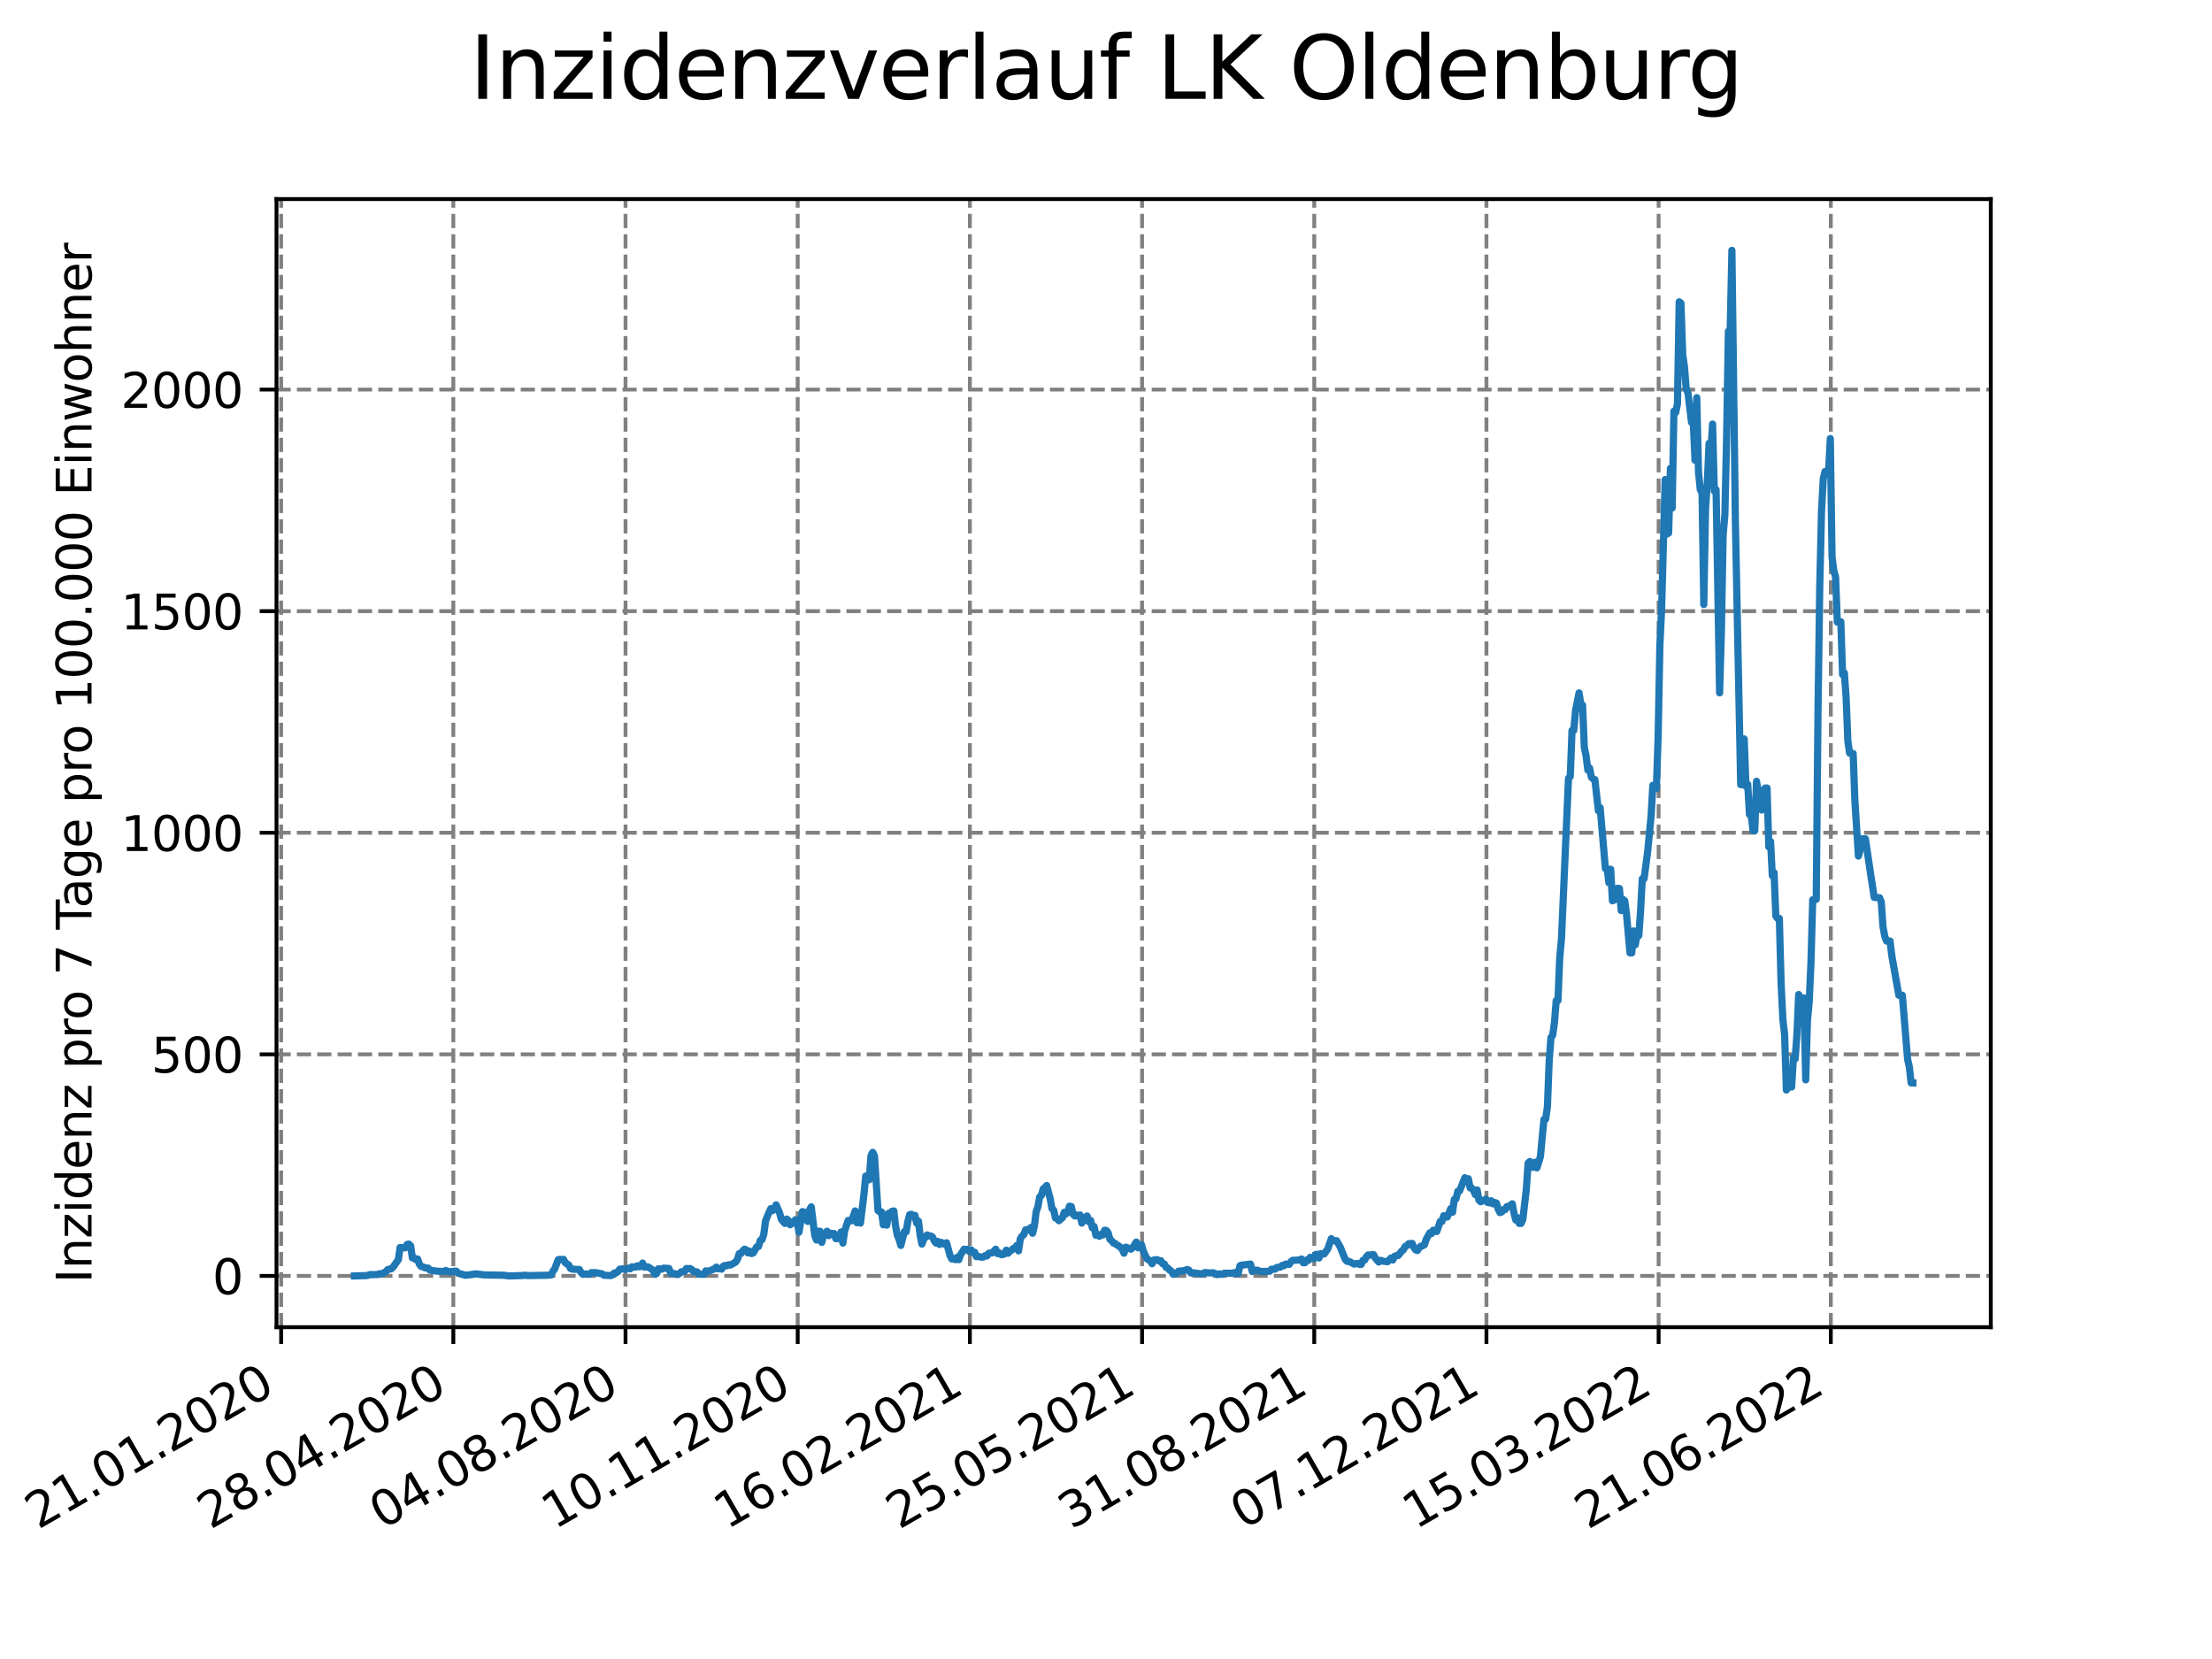 <?xml version="1.0" encoding="utf-8" standalone="no"?>
<!DOCTYPE svg PUBLIC "-//W3C//DTD SVG 1.1//EN"
  "http://www.w3.org/Graphics/SVG/1.1/DTD/svg11.dtd">
<svg xmlns:xlink="http://www.w3.org/1999/xlink" width="460.8pt" height="345.6pt" viewBox="0 0 460.8 345.6" xmlns="http://www.w3.org/2000/svg" version="1.1">
 <defs>
  <style type="text/css">*{stroke-linejoin: round; stroke-linecap: butt}</style>
 </defs>
 <g id="figure_1">
  <g id="patch_1">
   <path d="M 0 345.6 
L 460.8 345.6 
L 460.8 0 
L 0 0 
z
" style="fill: #ffffff"/>
  </g>
  <g id="axes_1">
   <g id="patch_2">
    <path d="M 57.6 276.48 
L 414.72 276.48 
L 414.72 41.472 
L 57.6 41.472 
z
" style="fill: #ffffff"/>
   </g>
   <g id="matplotlib.axis_1">
    <g id="xtick_1">
     <g id="line2d_1">
      <path d="M 58.567 276.48 
L 58.567 41.472 
" clip-path="url(#pdfe5abff3e)" style="fill: none; stroke-dasharray: 2.96,1.28; stroke-dashoffset: 0; stroke: #808080; stroke-width: 0.8"/>
     </g>
     <g id="line2d_2">
      <defs>
       <path id="m0a73b6f10b" d="M 0 0 
L 0 3.5 
" style="stroke: #000000; stroke-width: 0.8"/>
      </defs>
      <g>
       <use xlink:href="#m0a73b6f10b" x="58.567" y="276.48" style="stroke: #000000; stroke-width: 0.8"/>
      </g>
     </g>
     <g id="text_1">
      <!-- 21.01.2020 -->
      <g transform="translate(7.942 318.689)rotate(-30)scale(0.1 -0.1)">
       <defs>
        <path id="DejaVuSans-32" d="M 1228 531 
L 3431 531 
L 3431 0 
L 469 0 
L 469 531 
Q 828 903 1448 1529 
Q 2069 2156 2228 2338 
Q 2531 2678 2651 2914 
Q 2772 3150 2772 3378 
Q 2772 3750 2511 3984 
Q 2250 4219 1831 4219 
Q 1534 4219 1204 4116 
Q 875 4013 500 3803 
L 500 4441 
Q 881 4594 1212 4672 
Q 1544 4750 1819 4750 
Q 2544 4750 2975 4387 
Q 3406 4025 3406 3419 
Q 3406 3131 3298 2873 
Q 3191 2616 2906 2266 
Q 2828 2175 2409 1742 
Q 1991 1309 1228 531 
z
" transform="scale(0.016)"/>
        <path id="DejaVuSans-31" d="M 794 531 
L 1825 531 
L 1825 4091 
L 703 3866 
L 703 4441 
L 1819 4666 
L 2450 4666 
L 2450 531 
L 3481 531 
L 3481 0 
L 794 0 
L 794 531 
z
" transform="scale(0.016)"/>
        <path id="DejaVuSans-2e" d="M 684 794 
L 1344 794 
L 1344 0 
L 684 0 
L 684 794 
z
" transform="scale(0.016)"/>
        <path id="DejaVuSans-30" d="M 2034 4250 
Q 1547 4250 1301 3770 
Q 1056 3291 1056 2328 
Q 1056 1369 1301 889 
Q 1547 409 2034 409 
Q 2525 409 2770 889 
Q 3016 1369 3016 2328 
Q 3016 3291 2770 3770 
Q 2525 4250 2034 4250 
z
M 2034 4750 
Q 2819 4750 3233 4129 
Q 3647 3509 3647 2328 
Q 3647 1150 3233 529 
Q 2819 -91 2034 -91 
Q 1250 -91 836 529 
Q 422 1150 422 2328 
Q 422 3509 836 4129 
Q 1250 4750 2034 4750 
z
" transform="scale(0.016)"/>
       </defs>
       <use xlink:href="#DejaVuSans-32"/>
       <use xlink:href="#DejaVuSans-31" x="63.623"/>
       <use xlink:href="#DejaVuSans-2e" x="127.246"/>
       <use xlink:href="#DejaVuSans-30" x="159.033"/>
       <use xlink:href="#DejaVuSans-31" x="222.656"/>
       <use xlink:href="#DejaVuSans-2e" x="286.279"/>
       <use xlink:href="#DejaVuSans-32" x="318.066"/>
       <use xlink:href="#DejaVuSans-30" x="381.689"/>
       <use xlink:href="#DejaVuSans-32" x="445.312"/>
       <use xlink:href="#DejaVuSans-30" x="508.936"/>
      </g>
     </g>
    </g>
    <g id="xtick_2">
     <g id="line2d_3">
      <path d="M 94.436 276.48 
L 94.436 41.472 
" clip-path="url(#pdfe5abff3e)" style="fill: none; stroke-dasharray: 2.96,1.28; stroke-dashoffset: 0; stroke: #808080; stroke-width: 0.8"/>
     </g>
     <g id="line2d_4">
      <g>
       <use xlink:href="#m0a73b6f10b" x="94.436" y="276.48" style="stroke: #000000; stroke-width: 0.8"/>
      </g>
     </g>
     <g id="text_2">
      <!-- 28.04.2020 -->
      <g transform="translate(43.811 318.689)rotate(-30)scale(0.1 -0.1)">
       <defs>
        <path id="DejaVuSans-38" d="M 2034 2216 
Q 1584 2216 1326 1975 
Q 1069 1734 1069 1313 
Q 1069 891 1326 650 
Q 1584 409 2034 409 
Q 2484 409 2743 651 
Q 3003 894 3003 1313 
Q 3003 1734 2745 1975 
Q 2488 2216 2034 2216 
z
M 1403 2484 
Q 997 2584 770 2862 
Q 544 3141 544 3541 
Q 544 4100 942 4425 
Q 1341 4750 2034 4750 
Q 2731 4750 3128 4425 
Q 3525 4100 3525 3541 
Q 3525 3141 3298 2862 
Q 3072 2584 2669 2484 
Q 3125 2378 3379 2068 
Q 3634 1759 3634 1313 
Q 3634 634 3220 271 
Q 2806 -91 2034 -91 
Q 1263 -91 848 271 
Q 434 634 434 1313 
Q 434 1759 690 2068 
Q 947 2378 1403 2484 
z
M 1172 3481 
Q 1172 3119 1398 2916 
Q 1625 2713 2034 2713 
Q 2441 2713 2670 2916 
Q 2900 3119 2900 3481 
Q 2900 3844 2670 4047 
Q 2441 4250 2034 4250 
Q 1625 4250 1398 4047 
Q 1172 3844 1172 3481 
z
" transform="scale(0.016)"/>
        <path id="DejaVuSans-34" d="M 2419 4116 
L 825 1625 
L 2419 1625 
L 2419 4116 
z
M 2253 4666 
L 3047 4666 
L 3047 1625 
L 3713 1625 
L 3713 1100 
L 3047 1100 
L 3047 0 
L 2419 0 
L 2419 1100 
L 313 1100 
L 313 1709 
L 2253 4666 
z
" transform="scale(0.016)"/>
       </defs>
       <use xlink:href="#DejaVuSans-32"/>
       <use xlink:href="#DejaVuSans-38" x="63.623"/>
       <use xlink:href="#DejaVuSans-2e" x="127.246"/>
       <use xlink:href="#DejaVuSans-30" x="159.033"/>
       <use xlink:href="#DejaVuSans-34" x="222.656"/>
       <use xlink:href="#DejaVuSans-2e" x="286.279"/>
       <use xlink:href="#DejaVuSans-32" x="318.066"/>
       <use xlink:href="#DejaVuSans-30" x="381.689"/>
       <use xlink:href="#DejaVuSans-32" x="445.312"/>
       <use xlink:href="#DejaVuSans-30" x="508.936"/>
      </g>
     </g>
    </g>
    <g id="xtick_3">
     <g id="line2d_5">
      <path d="M 130.306 276.48 
L 130.306 41.472 
" clip-path="url(#pdfe5abff3e)" style="fill: none; stroke-dasharray: 2.96,1.28; stroke-dashoffset: 0; stroke: #808080; stroke-width: 0.8"/>
     </g>
     <g id="line2d_6">
      <g>
       <use xlink:href="#m0a73b6f10b" x="130.306" y="276.48" style="stroke: #000000; stroke-width: 0.8"/>
      </g>
     </g>
     <g id="text_3">
      <!-- 04.08.2020 -->
      <g transform="translate(79.68 318.689)rotate(-30)scale(0.1 -0.1)">
       <use xlink:href="#DejaVuSans-30"/>
       <use xlink:href="#DejaVuSans-34" x="63.623"/>
       <use xlink:href="#DejaVuSans-2e" x="127.246"/>
       <use xlink:href="#DejaVuSans-30" x="159.033"/>
       <use xlink:href="#DejaVuSans-38" x="222.656"/>
       <use xlink:href="#DejaVuSans-2e" x="286.279"/>
       <use xlink:href="#DejaVuSans-32" x="318.066"/>
       <use xlink:href="#DejaVuSans-30" x="381.689"/>
       <use xlink:href="#DejaVuSans-32" x="445.312"/>
       <use xlink:href="#DejaVuSans-30" x="508.936"/>
      </g>
     </g>
    </g>
    <g id="xtick_4">
     <g id="line2d_7">
      <path d="M 166.175 276.48 
L 166.175 41.472 
" clip-path="url(#pdfe5abff3e)" style="fill: none; stroke-dasharray: 2.96,1.28; stroke-dashoffset: 0; stroke: #808080; stroke-width: 0.8"/>
     </g>
     <g id="line2d_8">
      <g>
       <use xlink:href="#m0a73b6f10b" x="166.175" y="276.48" style="stroke: #000000; stroke-width: 0.8"/>
      </g>
     </g>
     <g id="text_4">
      <!-- 10.11.2020 -->
      <g transform="translate(115.55 318.689)rotate(-30)scale(0.1 -0.1)">
       <use xlink:href="#DejaVuSans-31"/>
       <use xlink:href="#DejaVuSans-30" x="63.623"/>
       <use xlink:href="#DejaVuSans-2e" x="127.246"/>
       <use xlink:href="#DejaVuSans-31" x="159.033"/>
       <use xlink:href="#DejaVuSans-31" x="222.656"/>
       <use xlink:href="#DejaVuSans-2e" x="286.279"/>
       <use xlink:href="#DejaVuSans-32" x="318.066"/>
       <use xlink:href="#DejaVuSans-30" x="381.689"/>
       <use xlink:href="#DejaVuSans-32" x="445.312"/>
       <use xlink:href="#DejaVuSans-30" x="508.936"/>
      </g>
     </g>
    </g>
    <g id="xtick_5">
     <g id="line2d_9">
      <path d="M 202.044 276.48 
L 202.044 41.472 
" clip-path="url(#pdfe5abff3e)" style="fill: none; stroke-dasharray: 2.96,1.28; stroke-dashoffset: 0; stroke: #808080; stroke-width: 0.8"/>
     </g>
     <g id="line2d_10">
      <g>
       <use xlink:href="#m0a73b6f10b" x="202.044" y="276.48" style="stroke: #000000; stroke-width: 0.8"/>
      </g>
     </g>
     <g id="text_5">
      <!-- 16.02.2021 -->
      <g transform="translate(151.419 318.689)rotate(-30)scale(0.1 -0.1)">
       <defs>
        <path id="DejaVuSans-36" d="M 2113 2584 
Q 1688 2584 1439 2293 
Q 1191 2003 1191 1497 
Q 1191 994 1439 701 
Q 1688 409 2113 409 
Q 2538 409 2786 701 
Q 3034 994 3034 1497 
Q 3034 2003 2786 2293 
Q 2538 2584 2113 2584 
z
M 3366 4563 
L 3366 3988 
Q 3128 4100 2886 4159 
Q 2644 4219 2406 4219 
Q 1781 4219 1451 3797 
Q 1122 3375 1075 2522 
Q 1259 2794 1537 2939 
Q 1816 3084 2150 3084 
Q 2853 3084 3261 2657 
Q 3669 2231 3669 1497 
Q 3669 778 3244 343 
Q 2819 -91 2113 -91 
Q 1303 -91 875 529 
Q 447 1150 447 2328 
Q 447 3434 972 4092 
Q 1497 4750 2381 4750 
Q 2619 4750 2861 4703 
Q 3103 4656 3366 4563 
z
" transform="scale(0.016)"/>
       </defs>
       <use xlink:href="#DejaVuSans-31"/>
       <use xlink:href="#DejaVuSans-36" x="63.623"/>
       <use xlink:href="#DejaVuSans-2e" x="127.246"/>
       <use xlink:href="#DejaVuSans-30" x="159.033"/>
       <use xlink:href="#DejaVuSans-32" x="222.656"/>
       <use xlink:href="#DejaVuSans-2e" x="286.279"/>
       <use xlink:href="#DejaVuSans-32" x="318.066"/>
       <use xlink:href="#DejaVuSans-30" x="381.689"/>
       <use xlink:href="#DejaVuSans-32" x="445.312"/>
       <use xlink:href="#DejaVuSans-31" x="508.936"/>
      </g>
     </g>
    </g>
    <g id="xtick_6">
     <g id="line2d_11">
      <path d="M 237.914 276.48 
L 237.914 41.472 
" clip-path="url(#pdfe5abff3e)" style="fill: none; stroke-dasharray: 2.96,1.28; stroke-dashoffset: 0; stroke: #808080; stroke-width: 0.8"/>
     </g>
     <g id="line2d_12">
      <g>
       <use xlink:href="#m0a73b6f10b" x="237.914" y="276.48" style="stroke: #000000; stroke-width: 0.8"/>
      </g>
     </g>
     <g id="text_6">
      <!-- 25.05.2021 -->
      <g transform="translate(187.289 318.689)rotate(-30)scale(0.1 -0.1)">
       <defs>
        <path id="DejaVuSans-35" d="M 691 4666 
L 3169 4666 
L 3169 4134 
L 1269 4134 
L 1269 2991 
Q 1406 3038 1543 3061 
Q 1681 3084 1819 3084 
Q 2600 3084 3056 2656 
Q 3513 2228 3513 1497 
Q 3513 744 3044 326 
Q 2575 -91 1722 -91 
Q 1428 -91 1123 -41 
Q 819 9 494 109 
L 494 744 
Q 775 591 1075 516 
Q 1375 441 1709 441 
Q 2250 441 2565 725 
Q 2881 1009 2881 1497 
Q 2881 1984 2565 2268 
Q 2250 2553 1709 2553 
Q 1456 2553 1204 2497 
Q 953 2441 691 2322 
L 691 4666 
z
" transform="scale(0.016)"/>
       </defs>
       <use xlink:href="#DejaVuSans-32"/>
       <use xlink:href="#DejaVuSans-35" x="63.623"/>
       <use xlink:href="#DejaVuSans-2e" x="127.246"/>
       <use xlink:href="#DejaVuSans-30" x="159.033"/>
       <use xlink:href="#DejaVuSans-35" x="222.656"/>
       <use xlink:href="#DejaVuSans-2e" x="286.279"/>
       <use xlink:href="#DejaVuSans-32" x="318.066"/>
       <use xlink:href="#DejaVuSans-30" x="381.689"/>
       <use xlink:href="#DejaVuSans-32" x="445.312"/>
       <use xlink:href="#DejaVuSans-31" x="508.936"/>
      </g>
     </g>
    </g>
    <g id="xtick_7">
     <g id="line2d_13">
      <path d="M 273.783 276.48 
L 273.783 41.472 
" clip-path="url(#pdfe5abff3e)" style="fill: none; stroke-dasharray: 2.96,1.28; stroke-dashoffset: 0; stroke: #808080; stroke-width: 0.8"/>
     </g>
     <g id="line2d_14">
      <g>
       <use xlink:href="#m0a73b6f10b" x="273.783" y="276.48" style="stroke: #000000; stroke-width: 0.8"/>
      </g>
     </g>
     <g id="text_7">
      <!-- 31.08.2021 -->
      <g transform="translate(223.158 318.689)rotate(-30)scale(0.1 -0.1)">
       <defs>
        <path id="DejaVuSans-33" d="M 2597 2516 
Q 3050 2419 3304 2112 
Q 3559 1806 3559 1356 
Q 3559 666 3084 287 
Q 2609 -91 1734 -91 
Q 1441 -91 1130 -33 
Q 819 25 488 141 
L 488 750 
Q 750 597 1062 519 
Q 1375 441 1716 441 
Q 2309 441 2620 675 
Q 2931 909 2931 1356 
Q 2931 1769 2642 2001 
Q 2353 2234 1838 2234 
L 1294 2234 
L 1294 2753 
L 1863 2753 
Q 2328 2753 2575 2939 
Q 2822 3125 2822 3475 
Q 2822 3834 2567 4026 
Q 2313 4219 1838 4219 
Q 1578 4219 1281 4162 
Q 984 4106 628 3988 
L 628 4550 
Q 988 4650 1302 4700 
Q 1616 4750 1894 4750 
Q 2613 4750 3031 4423 
Q 3450 4097 3450 3541 
Q 3450 3153 3228 2886 
Q 3006 2619 2597 2516 
z
" transform="scale(0.016)"/>
       </defs>
       <use xlink:href="#DejaVuSans-33"/>
       <use xlink:href="#DejaVuSans-31" x="63.623"/>
       <use xlink:href="#DejaVuSans-2e" x="127.246"/>
       <use xlink:href="#DejaVuSans-30" x="159.033"/>
       <use xlink:href="#DejaVuSans-38" x="222.656"/>
       <use xlink:href="#DejaVuSans-2e" x="286.279"/>
       <use xlink:href="#DejaVuSans-32" x="318.066"/>
       <use xlink:href="#DejaVuSans-30" x="381.689"/>
       <use xlink:href="#DejaVuSans-32" x="445.312"/>
       <use xlink:href="#DejaVuSans-31" x="508.936"/>
      </g>
     </g>
    </g>
    <g id="xtick_8">
     <g id="line2d_15">
      <path d="M 309.653 276.48 
L 309.653 41.472 
" clip-path="url(#pdfe5abff3e)" style="fill: none; stroke-dasharray: 2.96,1.28; stroke-dashoffset: 0; stroke: #808080; stroke-width: 0.8"/>
     </g>
     <g id="line2d_16">
      <g>
       <use xlink:href="#m0a73b6f10b" x="309.653" y="276.48" style="stroke: #000000; stroke-width: 0.8"/>
      </g>
     </g>
     <g id="text_8">
      <!-- 07.12.2021 -->
      <g transform="translate(259.027 318.689)rotate(-30)scale(0.1 -0.1)">
       <defs>
        <path id="DejaVuSans-37" d="M 525 4666 
L 3525 4666 
L 3525 4397 
L 1831 0 
L 1172 0 
L 2766 4134 
L 525 4134 
L 525 4666 
z
" transform="scale(0.016)"/>
       </defs>
       <use xlink:href="#DejaVuSans-30"/>
       <use xlink:href="#DejaVuSans-37" x="63.623"/>
       <use xlink:href="#DejaVuSans-2e" x="127.246"/>
       <use xlink:href="#DejaVuSans-31" x="159.033"/>
       <use xlink:href="#DejaVuSans-32" x="222.656"/>
       <use xlink:href="#DejaVuSans-2e" x="286.279"/>
       <use xlink:href="#DejaVuSans-32" x="318.066"/>
       <use xlink:href="#DejaVuSans-30" x="381.689"/>
       <use xlink:href="#DejaVuSans-32" x="445.312"/>
       <use xlink:href="#DejaVuSans-31" x="508.936"/>
      </g>
     </g>
    </g>
    <g id="xtick_9">
     <g id="line2d_17">
      <path d="M 345.522 276.48 
L 345.522 41.472 
" clip-path="url(#pdfe5abff3e)" style="fill: none; stroke-dasharray: 2.96,1.28; stroke-dashoffset: 0; stroke: #808080; stroke-width: 0.8"/>
     </g>
     <g id="line2d_18">
      <g>
       <use xlink:href="#m0a73b6f10b" x="345.522" y="276.48" style="stroke: #000000; stroke-width: 0.8"/>
      </g>
     </g>
     <g id="text_9">
      <!-- 15.03.2022 -->
      <g transform="translate(294.897 318.689)rotate(-30)scale(0.1 -0.1)">
       <use xlink:href="#DejaVuSans-31"/>
       <use xlink:href="#DejaVuSans-35" x="63.623"/>
       <use xlink:href="#DejaVuSans-2e" x="127.246"/>
       <use xlink:href="#DejaVuSans-30" x="159.033"/>
       <use xlink:href="#DejaVuSans-33" x="222.656"/>
       <use xlink:href="#DejaVuSans-2e" x="286.279"/>
       <use xlink:href="#DejaVuSans-32" x="318.066"/>
       <use xlink:href="#DejaVuSans-30" x="381.689"/>
       <use xlink:href="#DejaVuSans-32" x="445.312"/>
       <use xlink:href="#DejaVuSans-32" x="508.936"/>
      </g>
     </g>
    </g>
    <g id="xtick_10">
     <g id="line2d_19">
      <path d="M 381.391 276.48 
L 381.391 41.472 
" clip-path="url(#pdfe5abff3e)" style="fill: none; stroke-dasharray: 2.96,1.28; stroke-dashoffset: 0; stroke: #808080; stroke-width: 0.8"/>
     </g>
     <g id="line2d_20">
      <g>
       <use xlink:href="#m0a73b6f10b" x="381.391" y="276.48" style="stroke: #000000; stroke-width: 0.8"/>
      </g>
     </g>
     <g id="text_10">
      <!-- 21.06.2022 -->
      <g transform="translate(330.766 318.689)rotate(-30)scale(0.1 -0.1)">
       <use xlink:href="#DejaVuSans-32"/>
       <use xlink:href="#DejaVuSans-31" x="63.623"/>
       <use xlink:href="#DejaVuSans-2e" x="127.246"/>
       <use xlink:href="#DejaVuSans-30" x="159.033"/>
       <use xlink:href="#DejaVuSans-36" x="222.656"/>
       <use xlink:href="#DejaVuSans-2e" x="286.279"/>
       <use xlink:href="#DejaVuSans-32" x="318.066"/>
       <use xlink:href="#DejaVuSans-30" x="381.689"/>
       <use xlink:href="#DejaVuSans-32" x="445.312"/>
       <use xlink:href="#DejaVuSans-32" x="508.936"/>
      </g>
     </g>
    </g>
   </g>
   <g id="matplotlib.axis_2">
    <g id="ytick_1">
     <g id="line2d_21">
      <path d="M 57.6 265.798 
L 414.72 265.798 
" clip-path="url(#pdfe5abff3e)" style="fill: none; stroke-dasharray: 2.96,1.28; stroke-dashoffset: 0; stroke: #808080; stroke-width: 0.8"/>
     </g>
     <g id="line2d_22">
      <defs>
       <path id="m6aca524f77" d="M 0 0 
L -3.5 0 
" style="stroke: #000000; stroke-width: 0.8"/>
      </defs>
      <g>
       <use xlink:href="#m6aca524f77" x="57.6" y="265.798" style="stroke: #000000; stroke-width: 0.8"/>
      </g>
     </g>
     <g id="text_11">
      <!-- 0 -->
      <g transform="translate(44.237 269.597)scale(0.1 -0.1)">
       <use xlink:href="#DejaVuSans-30"/>
      </g>
     </g>
    </g>
    <g id="ytick_2">
     <g id="line2d_23">
      <path d="M 57.6 219.638 
L 414.72 219.638 
" clip-path="url(#pdfe5abff3e)" style="fill: none; stroke-dasharray: 2.96,1.28; stroke-dashoffset: 0; stroke: #808080; stroke-width: 0.8"/>
     </g>
     <g id="line2d_24">
      <g>
       <use xlink:href="#m6aca524f77" x="57.6" y="219.638" style="stroke: #000000; stroke-width: 0.8"/>
      </g>
     </g>
     <g id="text_12">
      <!-- 500 -->
      <g transform="translate(31.512 223.437)scale(0.1 -0.1)">
       <use xlink:href="#DejaVuSans-35"/>
       <use xlink:href="#DejaVuSans-30" x="63.623"/>
       <use xlink:href="#DejaVuSans-30" x="127.246"/>
      </g>
     </g>
    </g>
    <g id="ytick_3">
     <g id="line2d_25">
      <path d="M 57.6 173.478 
L 414.72 173.478 
" clip-path="url(#pdfe5abff3e)" style="fill: none; stroke-dasharray: 2.96,1.28; stroke-dashoffset: 0; stroke: #808080; stroke-width: 0.8"/>
     </g>
     <g id="line2d_26">
      <g>
       <use xlink:href="#m6aca524f77" x="57.6" y="173.478" style="stroke: #000000; stroke-width: 0.8"/>
      </g>
     </g>
     <g id="text_13">
      <!-- 1000 -->
      <g transform="translate(25.15 177.277)scale(0.1 -0.1)">
       <use xlink:href="#DejaVuSans-31"/>
       <use xlink:href="#DejaVuSans-30" x="63.623"/>
       <use xlink:href="#DejaVuSans-30" x="127.246"/>
       <use xlink:href="#DejaVuSans-30" x="190.869"/>
      </g>
     </g>
    </g>
    <g id="ytick_4">
     <g id="line2d_27">
      <path d="M 57.6 127.317 
L 414.72 127.317 
" clip-path="url(#pdfe5abff3e)" style="fill: none; stroke-dasharray: 2.96,1.28; stroke-dashoffset: 0; stroke: #808080; stroke-width: 0.8"/>
     </g>
     <g id="line2d_28">
      <g>
       <use xlink:href="#m6aca524f77" x="57.6" y="127.317" style="stroke: #000000; stroke-width: 0.8"/>
      </g>
     </g>
     <g id="text_14">
      <!-- 1500 -->
      <g transform="translate(25.15 131.117)scale(0.1 -0.1)">
       <use xlink:href="#DejaVuSans-31"/>
       <use xlink:href="#DejaVuSans-35" x="63.623"/>
       <use xlink:href="#DejaVuSans-30" x="127.246"/>
       <use xlink:href="#DejaVuSans-30" x="190.869"/>
      </g>
     </g>
    </g>
    <g id="ytick_5">
     <g id="line2d_29">
      <path d="M 57.6 81.157 
L 414.72 81.157 
" clip-path="url(#pdfe5abff3e)" style="fill: none; stroke-dasharray: 2.96,1.28; stroke-dashoffset: 0; stroke: #808080; stroke-width: 0.8"/>
     </g>
     <g id="line2d_30">
      <g>
       <use xlink:href="#m6aca524f77" x="57.6" y="81.157" style="stroke: #000000; stroke-width: 0.8"/>
      </g>
     </g>
     <g id="text_15">
      <!-- 2000 -->
      <g transform="translate(25.15 84.956)scale(0.1 -0.1)">
       <use xlink:href="#DejaVuSans-32"/>
       <use xlink:href="#DejaVuSans-30" x="63.623"/>
       <use xlink:href="#DejaVuSans-30" x="127.246"/>
       <use xlink:href="#DejaVuSans-30" x="190.869"/>
      </g>
     </g>
    </g>
    <g id="text_16">
     <!-- Inzidenz pro 7 Tage pro 100.000 Einwohner -->
     <g transform="translate(19.07 267.301)rotate(-90)scale(0.1 -0.1)">
      <defs>
       <path id="DejaVuSans-49" d="M 628 4666 
L 1259 4666 
L 1259 0 
L 628 0 
L 628 4666 
z
" transform="scale(0.016)"/>
       <path id="DejaVuSans-6e" d="M 3513 2113 
L 3513 0 
L 2938 0 
L 2938 2094 
Q 2938 2591 2744 2837 
Q 2550 3084 2163 3084 
Q 1697 3084 1428 2787 
Q 1159 2491 1159 1978 
L 1159 0 
L 581 0 
L 581 3500 
L 1159 3500 
L 1159 2956 
Q 1366 3272 1645 3428 
Q 1925 3584 2291 3584 
Q 2894 3584 3203 3211 
Q 3513 2838 3513 2113 
z
" transform="scale(0.016)"/>
       <path id="DejaVuSans-7a" d="M 353 3500 
L 3084 3500 
L 3084 2975 
L 922 459 
L 3084 459 
L 3084 0 
L 275 0 
L 275 525 
L 2438 3041 
L 353 3041 
L 353 3500 
z
" transform="scale(0.016)"/>
       <path id="DejaVuSans-69" d="M 603 3500 
L 1178 3500 
L 1178 0 
L 603 0 
L 603 3500 
z
M 603 4863 
L 1178 4863 
L 1178 4134 
L 603 4134 
L 603 4863 
z
" transform="scale(0.016)"/>
       <path id="DejaVuSans-64" d="M 2906 2969 
L 2906 4863 
L 3481 4863 
L 3481 0 
L 2906 0 
L 2906 525 
Q 2725 213 2448 61 
Q 2172 -91 1784 -91 
Q 1150 -91 751 415 
Q 353 922 353 1747 
Q 353 2572 751 3078 
Q 1150 3584 1784 3584 
Q 2172 3584 2448 3432 
Q 2725 3281 2906 2969 
z
M 947 1747 
Q 947 1113 1208 752 
Q 1469 391 1925 391 
Q 2381 391 2643 752 
Q 2906 1113 2906 1747 
Q 2906 2381 2643 2742 
Q 2381 3103 1925 3103 
Q 1469 3103 1208 2742 
Q 947 2381 947 1747 
z
" transform="scale(0.016)"/>
       <path id="DejaVuSans-65" d="M 3597 1894 
L 3597 1613 
L 953 1613 
Q 991 1019 1311 708 
Q 1631 397 2203 397 
Q 2534 397 2845 478 
Q 3156 559 3463 722 
L 3463 178 
Q 3153 47 2828 -22 
Q 2503 -91 2169 -91 
Q 1331 -91 842 396 
Q 353 884 353 1716 
Q 353 2575 817 3079 
Q 1281 3584 2069 3584 
Q 2775 3584 3186 3129 
Q 3597 2675 3597 1894 
z
M 3022 2063 
Q 3016 2534 2758 2815 
Q 2500 3097 2075 3097 
Q 1594 3097 1305 2825 
Q 1016 2553 972 2059 
L 3022 2063 
z
" transform="scale(0.016)"/>
       <path id="DejaVuSans-20" transform="scale(0.016)"/>
       <path id="DejaVuSans-70" d="M 1159 525 
L 1159 -1331 
L 581 -1331 
L 581 3500 
L 1159 3500 
L 1159 2969 
Q 1341 3281 1617 3432 
Q 1894 3584 2278 3584 
Q 2916 3584 3314 3078 
Q 3713 2572 3713 1747 
Q 3713 922 3314 415 
Q 2916 -91 2278 -91 
Q 1894 -91 1617 61 
Q 1341 213 1159 525 
z
M 3116 1747 
Q 3116 2381 2855 2742 
Q 2594 3103 2138 3103 
Q 1681 3103 1420 2742 
Q 1159 2381 1159 1747 
Q 1159 1113 1420 752 
Q 1681 391 2138 391 
Q 2594 391 2855 752 
Q 3116 1113 3116 1747 
z
" transform="scale(0.016)"/>
       <path id="DejaVuSans-72" d="M 2631 2963 
Q 2534 3019 2420 3045 
Q 2306 3072 2169 3072 
Q 1681 3072 1420 2755 
Q 1159 2438 1159 1844 
L 1159 0 
L 581 0 
L 581 3500 
L 1159 3500 
L 1159 2956 
Q 1341 3275 1631 3429 
Q 1922 3584 2338 3584 
Q 2397 3584 2469 3576 
Q 2541 3569 2628 3553 
L 2631 2963 
z
" transform="scale(0.016)"/>
       <path id="DejaVuSans-6f" d="M 1959 3097 
Q 1497 3097 1228 2736 
Q 959 2375 959 1747 
Q 959 1119 1226 758 
Q 1494 397 1959 397 
Q 2419 397 2687 759 
Q 2956 1122 2956 1747 
Q 2956 2369 2687 2733 
Q 2419 3097 1959 3097 
z
M 1959 3584 
Q 2709 3584 3137 3096 
Q 3566 2609 3566 1747 
Q 3566 888 3137 398 
Q 2709 -91 1959 -91 
Q 1206 -91 779 398 
Q 353 888 353 1747 
Q 353 2609 779 3096 
Q 1206 3584 1959 3584 
z
" transform="scale(0.016)"/>
       <path id="DejaVuSans-54" d="M -19 4666 
L 3928 4666 
L 3928 4134 
L 2272 4134 
L 2272 0 
L 1638 0 
L 1638 4134 
L -19 4134 
L -19 4666 
z
" transform="scale(0.016)"/>
       <path id="DejaVuSans-61" d="M 2194 1759 
Q 1497 1759 1228 1600 
Q 959 1441 959 1056 
Q 959 750 1161 570 
Q 1363 391 1709 391 
Q 2188 391 2477 730 
Q 2766 1069 2766 1631 
L 2766 1759 
L 2194 1759 
z
M 3341 1997 
L 3341 0 
L 2766 0 
L 2766 531 
Q 2569 213 2275 61 
Q 1981 -91 1556 -91 
Q 1019 -91 701 211 
Q 384 513 384 1019 
Q 384 1609 779 1909 
Q 1175 2209 1959 2209 
L 2766 2209 
L 2766 2266 
Q 2766 2663 2505 2880 
Q 2244 3097 1772 3097 
Q 1472 3097 1187 3025 
Q 903 2953 641 2809 
L 641 3341 
Q 956 3463 1253 3523 
Q 1550 3584 1831 3584 
Q 2591 3584 2966 3190 
Q 3341 2797 3341 1997 
z
" transform="scale(0.016)"/>
       <path id="DejaVuSans-67" d="M 2906 1791 
Q 2906 2416 2648 2759 
Q 2391 3103 1925 3103 
Q 1463 3103 1205 2759 
Q 947 2416 947 1791 
Q 947 1169 1205 825 
Q 1463 481 1925 481 
Q 2391 481 2648 825 
Q 2906 1169 2906 1791 
z
M 3481 434 
Q 3481 -459 3084 -895 
Q 2688 -1331 1869 -1331 
Q 1566 -1331 1297 -1286 
Q 1028 -1241 775 -1147 
L 775 -588 
Q 1028 -725 1275 -790 
Q 1522 -856 1778 -856 
Q 2344 -856 2625 -561 
Q 2906 -266 2906 331 
L 2906 616 
Q 2728 306 2450 153 
Q 2172 0 1784 0 
Q 1141 0 747 490 
Q 353 981 353 1791 
Q 353 2603 747 3093 
Q 1141 3584 1784 3584 
Q 2172 3584 2450 3431 
Q 2728 3278 2906 2969 
L 2906 3500 
L 3481 3500 
L 3481 434 
z
" transform="scale(0.016)"/>
       <path id="DejaVuSans-45" d="M 628 4666 
L 3578 4666 
L 3578 4134 
L 1259 4134 
L 1259 2753 
L 3481 2753 
L 3481 2222 
L 1259 2222 
L 1259 531 
L 3634 531 
L 3634 0 
L 628 0 
L 628 4666 
z
" transform="scale(0.016)"/>
       <path id="DejaVuSans-77" d="M 269 3500 
L 844 3500 
L 1563 769 
L 2278 3500 
L 2956 3500 
L 3675 769 
L 4391 3500 
L 4966 3500 
L 4050 0 
L 3372 0 
L 2619 2869 
L 1863 0 
L 1184 0 
L 269 3500 
z
" transform="scale(0.016)"/>
       <path id="DejaVuSans-68" d="M 3513 2113 
L 3513 0 
L 2938 0 
L 2938 2094 
Q 2938 2591 2744 2837 
Q 2550 3084 2163 3084 
Q 1697 3084 1428 2787 
Q 1159 2491 1159 1978 
L 1159 0 
L 581 0 
L 581 4863 
L 1159 4863 
L 1159 2956 
Q 1366 3272 1645 3428 
Q 1925 3584 2291 3584 
Q 2894 3584 3203 3211 
Q 3513 2838 3513 2113 
z
" transform="scale(0.016)"/>
      </defs>
      <use xlink:href="#DejaVuSans-49"/>
      <use xlink:href="#DejaVuSans-6e" x="29.492"/>
      <use xlink:href="#DejaVuSans-7a" x="92.871"/>
      <use xlink:href="#DejaVuSans-69" x="145.361"/>
      <use xlink:href="#DejaVuSans-64" x="173.145"/>
      <use xlink:href="#DejaVuSans-65" x="236.621"/>
      <use xlink:href="#DejaVuSans-6e" x="298.145"/>
      <use xlink:href="#DejaVuSans-7a" x="361.523"/>
      <use xlink:href="#DejaVuSans-20" x="414.014"/>
      <use xlink:href="#DejaVuSans-70" x="445.801"/>
      <use xlink:href="#DejaVuSans-72" x="509.277"/>
      <use xlink:href="#DejaVuSans-6f" x="548.141"/>
      <use xlink:href="#DejaVuSans-20" x="609.322"/>
      <use xlink:href="#DejaVuSans-37" x="641.109"/>
      <use xlink:href="#DejaVuSans-20" x="704.732"/>
      <use xlink:href="#DejaVuSans-54" x="736.52"/>
      <use xlink:href="#DejaVuSans-61" x="781.104"/>
      <use xlink:href="#DejaVuSans-67" x="842.383"/>
      <use xlink:href="#DejaVuSans-65" x="905.859"/>
      <use xlink:href="#DejaVuSans-20" x="967.383"/>
      <use xlink:href="#DejaVuSans-70" x="999.17"/>
      <use xlink:href="#DejaVuSans-72" x="1062.646"/>
      <use xlink:href="#DejaVuSans-6f" x="1101.51"/>
      <use xlink:href="#DejaVuSans-20" x="1162.691"/>
      <use xlink:href="#DejaVuSans-31" x="1194.479"/>
      <use xlink:href="#DejaVuSans-30" x="1258.102"/>
      <use xlink:href="#DejaVuSans-30" x="1321.725"/>
      <use xlink:href="#DejaVuSans-2e" x="1385.348"/>
      <use xlink:href="#DejaVuSans-30" x="1417.135"/>
      <use xlink:href="#DejaVuSans-30" x="1480.758"/>
      <use xlink:href="#DejaVuSans-30" x="1544.381"/>
      <use xlink:href="#DejaVuSans-20" x="1608.004"/>
      <use xlink:href="#DejaVuSans-45" x="1639.791"/>
      <use xlink:href="#DejaVuSans-69" x="1702.975"/>
      <use xlink:href="#DejaVuSans-6e" x="1730.758"/>
      <use xlink:href="#DejaVuSans-77" x="1794.137"/>
      <use xlink:href="#DejaVuSans-6f" x="1875.924"/>
      <use xlink:href="#DejaVuSans-68" x="1937.105"/>
      <use xlink:href="#DejaVuSans-6e" x="2000.484"/>
      <use xlink:href="#DejaVuSans-65" x="2063.863"/>
      <use xlink:href="#DejaVuSans-72" x="2125.387"/>
     </g>
    </g>
   </g>
   <g id="line2d_31">
    <path d="M 73.833 265.798 
L 76.395 265.727 
L 77.127 265.516 
L 78.591 265.516 
L 78.957 265.375 
L 79.689 265.304 
L 80.421 264.881 
L 80.787 264.458 
L 81.519 264.317 
L 81.885 263.964 
L 82.983 262.412 
L 83.349 259.873 
L 84.447 259.944 
L 84.813 259.238 
L 85.179 259.168 
L 85.545 259.52 
L 85.911 262.06 
L 86.277 262.06 
L 86.643 262.412 
L 87.009 262.271 
L 87.375 263.4 
L 87.741 263.823 
L 88.107 263.893 
L 88.473 264.105 
L 89.205 264.176 
L 89.571 264.599 
L 91.035 264.81 
L 92.499 264.881 
L 92.865 264.669 
L 93.597 264.951 
L 94.696 264.81 
L 95.062 264.81 
L 95.428 265.234 
L 96.526 265.516 
L 96.892 265.657 
L 97.624 265.586 
L 99.088 265.375 
L 99.82 265.445 
L 100.918 265.586 
L 104.944 265.657 
L 106.042 265.798 
L 108.604 265.727 
L 109.336 265.657 
L 110.068 265.727 
L 114.094 265.657 
L 114.826 265.586 
L 115.192 264.81 
L 115.558 264.317 
L 116.29 262.412 
L 116.656 262.342 
L 117.022 262.412 
L 117.388 262.342 
L 117.754 263.047 
L 118.486 263.541 
L 118.852 264.246 
L 119.218 264.387 
L 120.683 264.458 
L 121.049 265.092 
L 121.415 265.445 
L 122.147 265.375 
L 122.513 265.445 
L 122.879 265.375 
L 123.245 265.092 
L 123.611 265.163 
L 123.977 265.092 
L 125.441 265.375 
L 125.807 265.657 
L 127.271 265.727 
L 127.637 265.516 
L 128.003 265.163 
L 128.369 265.163 
L 128.735 264.881 
L 129.101 264.387 
L 129.833 264.317 
L 130.199 264.458 
L 130.931 264.176 
L 131.297 264.317 
L 131.663 263.893 
L 132.395 263.964 
L 132.761 263.682 
L 133.127 263.893 
L 133.493 263.823 
L 133.859 263.118 
L 134.225 263.964 
L 134.957 263.893 
L 136.055 264.599 
L 136.421 265.445 
L 136.787 265.304 
L 137.153 264.317 
L 137.885 264.387 
L 138.251 264.176 
L 139.349 264.246 
L 139.715 265.234 
L 140.447 265.304 
L 141.179 265.516 
L 141.545 265.304 
L 141.911 264.951 
L 142.643 264.81 
L 143.009 264.246 
L 143.375 264.317 
L 143.741 264.246 
L 144.107 264.458 
L 144.473 264.881 
L 145.205 264.951 
L 145.571 265.445 
L 146.67 265.445 
L 147.036 264.74 
L 147.402 264.881 
L 148.866 264.317 
L 149.232 263.964 
L 149.598 264.317 
L 149.964 264.246 
L 150.33 264.387 
L 150.696 263.752 
L 151.062 263.611 
L 151.428 263.682 
L 151.794 263.47 
L 152.16 263.541 
L 153.258 262.906 
L 153.624 262.342 
L 153.99 261.143 
L 154.356 261.143 
L 154.722 260.578 
L 155.088 260.226 
L 155.454 260.367 
L 155.82 261.002 
L 156.186 260.649 
L 156.552 261.143 
L 156.918 261.002 
L 157.65 259.732 
L 158.016 259.661 
L 158.382 258.392 
L 158.748 258.251 
L 159.114 257.122 
L 159.48 254.301 
L 160.212 252.538 
L 160.578 251.762 
L 160.944 252.185 
L 161.31 251.832 
L 161.676 250.986 
L 162.408 252.679 
L 162.774 254.019 
L 163.506 254.865 
L 163.872 253.948 
L 164.238 254.23 
L 164.604 255.147 
L 164.97 254.865 
L 165.336 254.795 
L 165.702 254.089 
L 166.068 254.23 
L 166.434 256.699 
L 167.166 252.397 
L 167.532 252.538 
L 167.898 253.314 
L 168.264 254.442 
L 168.63 252.044 
L 168.996 251.409 
L 169.728 257.404 
L 170.094 258.321 
L 170.46 256.487 
L 170.826 256.487 
L 171.192 258.815 
L 171.559 257.334 
L 171.925 257.193 
L 172.291 256.487 
L 172.657 257.404 
L 173.023 256.911 
L 173.755 256.981 
L 174.121 258.039 
L 174.487 258.039 
L 174.853 257.687 
L 175.219 256.629 
L 175.585 258.956 
L 175.951 256.417 
L 176.683 254.23 
L 177.049 254.372 
L 177.415 254.301 
L 178.147 252.256 
L 178.513 254.724 
L 178.879 254.301 
L 179.245 254.795 
L 179.977 248.799 
L 180.343 244.991 
L 180.709 245.696 
L 181.075 245.767 
L 181.441 240.759 
L 181.807 240.053 
L 182.173 240.829 
L 182.905 252.185 
L 183.271 252.467 
L 183.637 252.467 
L 184.003 255.147 
L 184.369 253.878 
L 184.735 255.218 
L 185.101 252.749 
L 185.467 252.749 
L 185.833 252.326 
L 186.199 252.256 
L 186.565 255.43 
L 186.931 257.334 
L 187.297 258.18 
L 187.663 259.45 
L 188.395 256.558 
L 188.761 256.629 
L 189.127 254.442 
L 189.493 253.031 
L 189.859 252.961 
L 190.225 253.384 
L 190.591 253.172 
L 190.957 254.795 
L 191.323 254.372 
L 191.689 257.404 
L 192.055 259.168 
L 192.421 258.18 
L 193.153 257.263 
L 193.519 257.475 
L 193.885 257.475 
L 194.251 257.687 
L 194.617 258.462 
L 194.983 258.956 
L 195.349 258.603 
L 195.715 259.238 
L 196.081 258.815 
L 196.813 259.238 
L 197.179 258.886 
L 197.912 261.566 
L 198.278 262.271 
L 198.644 262.201 
L 199.01 262.412 
L 199.376 261.919 
L 199.742 262.412 
L 200.108 261.354 
L 200.84 260.226 
L 201.206 260.367 
L 201.572 260.226 
L 201.938 260.719 
L 202.304 260.367 
L 202.67 260.931 
L 203.036 260.861 
L 203.402 261.777 
L 204.134 261.777 
L 204.5 261.919 
L 204.866 261.848 
L 205.232 261.566 
L 205.598 261.636 
L 205.964 261.072 
L 206.696 261.002 
L 207.428 260.226 
L 207.794 261.143 
L 208.16 261.002 
L 208.526 261.354 
L 208.892 261.354 
L 209.258 261.213 
L 209.624 260.437 
L 209.99 261.072 
L 210.356 260.649 
L 210.722 260.437 
L 211.088 260.085 
L 211.454 260.014 
L 211.82 259.45 
L 212.186 260.578 
L 212.552 258.039 
L 212.918 257.475 
L 213.284 257.193 
L 213.65 256.205 
L 214.016 256.135 
L 214.382 256.276 
L 214.748 255.712 
L 215.114 256.911 
L 215.48 255.43 
L 215.846 252.397 
L 216.212 251.409 
L 216.578 249.364 
L 216.944 249.011 
L 217.31 247.671 
L 217.676 247.389 
L 218.042 246.966 
L 218.774 249.716 
L 219.14 251.762 
L 219.506 252.114 
L 219.872 253.737 
L 220.238 253.878 
L 220.604 254.301 
L 221.336 253.666 
L 221.702 252.538 
L 222.068 252.89 
L 222.434 252.467 
L 222.8 251.268 
L 223.166 251.339 
L 223.533 252.961 
L 223.899 253.314 
L 224.265 253.102 
L 224.631 253.384 
L 224.997 253.102 
L 225.363 254.795 
L 225.729 253.878 
L 226.461 253.314 
L 226.827 254.513 
L 227.193 254.23 
L 227.559 255.782 
L 227.925 255.5 
L 228.291 257.334 
L 228.657 257.193 
L 229.023 257.545 
L 229.389 257.122 
L 229.755 257.263 
L 230.121 256.276 
L 230.487 256.346 
L 230.853 256.84 
L 231.219 258.18 
L 231.585 258.462 
L 231.951 258.956 
L 232.317 259.027 
L 232.683 259.379 
L 233.049 259.52 
L 233.781 260.226 
L 234.147 261.072 
L 234.513 259.803 
L 235.611 260.226 
L 235.977 259.873 
L 236.709 258.745 
L 237.075 259.944 
L 237.441 259.309 
L 237.807 259.309 
L 238.173 260.649 
L 238.905 262.201 
L 239.637 262.694 
L 240.003 263.259 
L 240.369 262.483 
L 241.101 262.412 
L 241.467 262.694 
L 241.833 262.624 
L 242.199 263.259 
L 242.565 263.329 
L 242.931 264.034 
L 243.297 264.176 
L 243.663 264.599 
L 244.029 264.81 
L 244.395 265.445 
L 245.127 265.304 
L 245.493 264.81 
L 246.225 264.74 
L 246.591 264.74 
L 247.323 264.458 
L 247.689 264.599 
L 248.055 265.163 
L 248.421 265.234 
L 248.787 265.163 
L 250.252 265.375 
L 250.618 265.304 
L 250.984 265.092 
L 251.716 265.163 
L 252.814 265.163 
L 253.546 265.516 
L 253.912 265.375 
L 254.644 265.445 
L 255.01 265.234 
L 256.84 265.234 
L 257.206 265.092 
L 257.572 265.304 
L 257.938 265.304 
L 258.304 263.682 
L 258.67 263.541 
L 259.402 263.47 
L 260.5 263.329 
L 260.866 264.881 
L 261.232 264.528 
L 261.598 264.669 
L 261.964 264.599 
L 262.33 264.81 
L 263.062 264.881 
L 264.526 264.81 
L 264.892 264.387 
L 265.624 264.387 
L 265.99 264.034 
L 266.722 263.964 
L 267.088 263.611 
L 267.454 263.682 
L 267.82 263.329 
L 268.552 263.4 
L 268.918 262.835 
L 269.284 262.553 
L 270.748 262.483 
L 271.114 262.271 
L 271.48 263.047 
L 271.846 263.047 
L 272.212 262.483 
L 272.578 262.553 
L 272.944 261.919 
L 273.676 262.201 
L 274.042 261.354 
L 274.408 261.284 
L 274.774 262.06 
L 275.141 261.143 
L 275.873 261.213 
L 276.605 260.155 
L 277.337 258.039 
L 277.703 258.462 
L 278.435 258.462 
L 279.167 259.732 
L 280.265 262.412 
L 280.631 262.765 
L 280.997 262.765 
L 282.095 263.329 
L 282.827 263.188 
L 283.193 263.4 
L 283.559 263.4 
L 283.925 262.553 
L 284.291 262.483 
L 284.657 261.777 
L 285.023 261.425 
L 285.389 261.495 
L 285.755 261.354 
L 286.121 261.354 
L 286.487 262.06 
L 287.219 262.906 
L 287.585 262.553 
L 288.317 262.765 
L 289.049 262.835 
L 289.781 262.06 
L 290.147 262.483 
L 290.513 261.707 
L 290.879 261.566 
L 291.245 261.566 
L 291.977 260.649 
L 292.343 260.367 
L 292.709 259.661 
L 293.075 259.52 
L 293.441 259.097 
L 294.173 259.027 
L 294.539 259.873 
L 294.905 260.367 
L 295.271 260.508 
L 295.637 259.944 
L 296.003 259.591 
L 296.369 259.52 
L 296.735 259.309 
L 297.101 258.18 
L 297.833 256.84 
L 298.199 256.981 
L 298.565 256.276 
L 298.931 256.346 
L 299.297 256.558 
L 300.029 254.442 
L 300.395 254.442 
L 300.761 253.243 
L 301.128 253.525 
L 301.494 253.525 
L 302.226 251.762 
L 302.592 252.538 
L 302.958 249.857 
L 303.324 249.716 
L 303.69 248.165 
L 304.056 248.094 
L 305.154 245.343 
L 305.52 245.625 
L 305.886 245.555 
L 306.252 247.459 
L 306.618 247.53 
L 306.984 248.024 
L 307.35 248.87 
L 307.716 247.883 
L 308.082 249.998 
L 308.448 250.351 
L 309.546 249.787 
L 309.912 250.492 
L 310.278 250.563 
L 310.644 250.14 
L 311.01 250.774 
L 311.376 250.492 
L 311.742 250.633 
L 312.108 251.903 
L 312.474 252.608 
L 312.84 252.467 
L 313.206 251.973 
L 313.572 251.973 
L 313.938 251.339 
L 314.304 251.339 
L 315.036 250.774 
L 315.402 252.82 
L 315.768 254.16 
L 316.134 253.666 
L 316.5 254.865 
L 316.866 254.865 
L 317.232 254.019 
L 317.964 247.741 
L 318.33 242.31 
L 318.696 241.958 
L 319.062 243.157 
L 319.428 243.157 
L 319.794 242.099 
L 320.16 243.298 
L 320.892 240.97 
L 321.624 233.212 
L 321.99 233.141 
L 322.356 230.531 
L 322.722 221.08 
L 323.088 216.143 
L 323.454 215.649 
L 323.82 213.039 
L 324.186 208.455 
L 324.552 208.455 
L 324.918 199.568 
L 325.284 195.547 
L 326.749 162.115 
L 327.115 161.762 
L 327.481 152.17 
L 327.847 152.17 
L 328.213 148.008 
L 328.945 144.34 
L 329.311 146.668 
L 329.677 146.88 
L 330.043 155.696 
L 330.409 157.46 
L 330.775 160.422 
L 331.141 159.999 
L 331.507 161.903 
L 331.873 162.256 
L 332.239 162.397 
L 332.971 168.886 
L 333.337 168.251 
L 334.435 180.947 
L 334.801 180.947 
L 335.167 183.909 
L 335.533 181.088 
L 335.899 187.648 
L 336.265 187.506 
L 336.631 186.731 
L 336.997 185.038 
L 337.363 185.108 
L 337.729 189.693 
L 338.095 187.365 
L 338.461 187.648 
L 338.827 190.398 
L 339.559 198.51 
L 339.925 198.51 
L 340.291 193.925 
L 340.657 196.817 
L 341.023 194.701 
L 341.389 194.912 
L 341.755 189.834 
L 342.121 183.063 
L 342.487 183.063 
L 343.219 177.561 
L 343.951 170.014 
L 344.317 163.596 
L 344.683 164.372 
L 345.049 164.301 
L 345.415 153.651 
L 345.781 134.536 
L 346.147 126.778 
L 346.879 99.905 
L 347.245 111.261 
L 347.611 111.049 
L 347.977 97.577 
L 348.343 105.83 
L 348.709 85.657 
L 349.075 85.939 
L 349.441 84.176 
L 349.807 62.875 
L 350.173 63.157 
L 350.539 73.878 
L 350.905 76.417 
L 351.271 81.002 
L 351.637 81.848 
L 352.369 87.985 
L 352.736 87.914 
L 353.102 95.884 
L 353.468 82.836 
L 353.834 98.424 
L 354.2 102.021 
L 354.566 102.656 
L 354.932 125.931 
L 355.298 105.9 
L 355.664 100.61 
L 356.03 92.358 
L 356.396 94.051 
L 356.762 88.337 
L 357.128 102.303 
L 357.494 102.021 
L 358.226 144.34 
L 358.592 131.856 
L 358.958 111.472 
L 359.324 107.24 
L 359.69 90.806 
L 360.056 69.012 
L 360.422 69.082 
L 360.788 52.154 
L 361.52 109.145 
L 362.618 163.455 
L 362.984 163.455 
L 363.35 153.933 
L 363.716 163.807 
L 364.082 163.384 
L 364.448 169.662 
L 364.814 169.873 
L 365.18 173.047 
L 365.546 173.047 
L 365.912 162.75 
L 366.278 164.936 
L 366.644 166.206 
L 367.01 168.745 
L 367.376 164.583 
L 367.742 164.16 
L 368.108 164.16 
L 368.474 176.433 
L 368.84 175.304 
L 369.206 182.428 
L 369.572 181.793 
L 369.938 190.822 
L 370.304 191.315 
L 370.67 191.315 
L 371.036 204.858 
L 371.402 212.334 
L 371.768 215.508 
L 372.134 227.075 
L 372.5 226.441 
L 373.232 226.441 
L 373.598 220.304 
L 373.964 220.586 
L 374.33 215.579 
L 374.696 207.185 
L 375.062 207.961 
L 375.794 207.89 
L 376.16 224.959 
L 376.526 212.616 
L 376.892 208.666 
L 377.258 200.485 
L 377.624 187.436 
L 378.356 187.365 
L 378.723 148.22 
L 379.089 122.123 
L 379.455 106.464 
L 379.821 99.693 
L 380.187 98.212 
L 380.553 98.353 
L 380.919 98.353 
L 381.285 91.37 
L 381.651 116.057 
L 382.017 118.878 
L 382.383 120.148 
L 382.749 129.599 
L 383.481 129.529 
L 383.847 140.532 
L 384.213 140.179 
L 384.579 145.257 
L 384.945 154.427 
L 385.311 156.895 
L 386.043 156.966 
L 386.409 166.84 
L 387.141 178.337 
L 387.507 177.068 
L 387.873 174.74 
L 388.605 174.74 
L 389.703 182.217 
L 390.435 186.942 
L 391.533 187.013 
L 391.899 187.859 
L 392.265 193.079 
L 392.631 195.053 
L 392.997 196.041 
L 393.729 196.041 
L 394.095 199.074 
L 395.559 207.326 
L 396.291 207.326 
L 397.389 220.657 
L 397.755 222.279 
L 398.121 225.594 
L 398.487 225.594 
L 398.487 225.594 
" clip-path="url(#pdfe5abff3e)" style="fill: none; stroke: #1f77b4; stroke-width: 1.5; stroke-linecap: square"/>
   </g>
   <g id="patch_3">
    <path d="M 57.6 276.48 
L 57.6 41.472 
" style="fill: none; stroke: #000000; stroke-width: 0.8; stroke-linejoin: miter; stroke-linecap: square"/>
   </g>
   <g id="patch_4">
    <path d="M 414.72 276.48 
L 414.72 41.472 
" style="fill: none; stroke: #000000; stroke-width: 0.8; stroke-linejoin: miter; stroke-linecap: square"/>
   </g>
   <g id="patch_5">
    <path d="M 57.6 276.48 
L 414.72 276.48 
" style="fill: none; stroke: #000000; stroke-width: 0.8; stroke-linejoin: miter; stroke-linecap: square"/>
   </g>
   <g id="patch_6">
    <path d="M 57.6 41.472 
L 414.72 41.472 
" style="fill: none; stroke: #000000; stroke-width: 0.8; stroke-linejoin: miter; stroke-linecap: square"/>
   </g>
  </g>
  <g id="text_17">
   <!-- Inzidenzverlauf LK Oldenburg -->
   <g transform="translate(97.836 20.589)scale(0.18 -0.18)">
    <defs>
     <path id="DejaVuSans-76" d="M 191 3500 
L 800 3500 
L 1894 563 
L 2988 3500 
L 3597 3500 
L 2284 0 
L 1503 0 
L 191 3500 
z
" transform="scale(0.016)"/>
     <path id="DejaVuSans-6c" d="M 603 4863 
L 1178 4863 
L 1178 0 
L 603 0 
L 603 4863 
z
" transform="scale(0.016)"/>
     <path id="DejaVuSans-75" d="M 544 1381 
L 544 3500 
L 1119 3500 
L 1119 1403 
Q 1119 906 1312 657 
Q 1506 409 1894 409 
Q 2359 409 2629 706 
Q 2900 1003 2900 1516 
L 2900 3500 
L 3475 3500 
L 3475 0 
L 2900 0 
L 2900 538 
Q 2691 219 2414 64 
Q 2138 -91 1772 -91 
Q 1169 -91 856 284 
Q 544 659 544 1381 
z
M 1991 3584 
L 1991 3584 
z
" transform="scale(0.016)"/>
     <path id="DejaVuSans-66" d="M 2375 4863 
L 2375 4384 
L 1825 4384 
Q 1516 4384 1395 4259 
Q 1275 4134 1275 3809 
L 1275 3500 
L 2222 3500 
L 2222 3053 
L 1275 3053 
L 1275 0 
L 697 0 
L 697 3053 
L 147 3053 
L 147 3500 
L 697 3500 
L 697 3744 
Q 697 4328 969 4595 
Q 1241 4863 1831 4863 
L 2375 4863 
z
" transform="scale(0.016)"/>
     <path id="DejaVuSans-4c" d="M 628 4666 
L 1259 4666 
L 1259 531 
L 3531 531 
L 3531 0 
L 628 0 
L 628 4666 
z
" transform="scale(0.016)"/>
     <path id="DejaVuSans-4b" d="M 628 4666 
L 1259 4666 
L 1259 2694 
L 3353 4666 
L 4166 4666 
L 1850 2491 
L 4331 0 
L 3500 0 
L 1259 2247 
L 1259 0 
L 628 0 
L 628 4666 
z
" transform="scale(0.016)"/>
     <path id="DejaVuSans-4f" d="M 2522 4238 
Q 1834 4238 1429 3725 
Q 1025 3213 1025 2328 
Q 1025 1447 1429 934 
Q 1834 422 2522 422 
Q 3209 422 3611 934 
Q 4013 1447 4013 2328 
Q 4013 3213 3611 3725 
Q 3209 4238 2522 4238 
z
M 2522 4750 
Q 3503 4750 4090 4092 
Q 4678 3434 4678 2328 
Q 4678 1225 4090 567 
Q 3503 -91 2522 -91 
Q 1538 -91 948 565 
Q 359 1222 359 2328 
Q 359 3434 948 4092 
Q 1538 4750 2522 4750 
z
" transform="scale(0.016)"/>
     <path id="DejaVuSans-62" d="M 3116 1747 
Q 3116 2381 2855 2742 
Q 2594 3103 2138 3103 
Q 1681 3103 1420 2742 
Q 1159 2381 1159 1747 
Q 1159 1113 1420 752 
Q 1681 391 2138 391 
Q 2594 391 2855 752 
Q 3116 1113 3116 1747 
z
M 1159 2969 
Q 1341 3281 1617 3432 
Q 1894 3584 2278 3584 
Q 2916 3584 3314 3078 
Q 3713 2572 3713 1747 
Q 3713 922 3314 415 
Q 2916 -91 2278 -91 
Q 1894 -91 1617 61 
Q 1341 213 1159 525 
L 1159 0 
L 581 0 
L 581 4863 
L 1159 4863 
L 1159 2969 
z
" transform="scale(0.016)"/>
    </defs>
    <use xlink:href="#DejaVuSans-49"/>
    <use xlink:href="#DejaVuSans-6e" x="29.492"/>
    <use xlink:href="#DejaVuSans-7a" x="92.871"/>
    <use xlink:href="#DejaVuSans-69" x="145.361"/>
    <use xlink:href="#DejaVuSans-64" x="173.145"/>
    <use xlink:href="#DejaVuSans-65" x="236.621"/>
    <use xlink:href="#DejaVuSans-6e" x="298.145"/>
    <use xlink:href="#DejaVuSans-7a" x="361.523"/>
    <use xlink:href="#DejaVuSans-76" x="414.014"/>
    <use xlink:href="#DejaVuSans-65" x="473.193"/>
    <use xlink:href="#DejaVuSans-72" x="534.717"/>
    <use xlink:href="#DejaVuSans-6c" x="575.83"/>
    <use xlink:href="#DejaVuSans-61" x="603.613"/>
    <use xlink:href="#DejaVuSans-75" x="664.893"/>
    <use xlink:href="#DejaVuSans-66" x="728.271"/>
    <use xlink:href="#DejaVuSans-20" x="763.477"/>
    <use xlink:href="#DejaVuSans-4c" x="795.264"/>
    <use xlink:href="#DejaVuSans-4b" x="850.977"/>
    <use xlink:href="#DejaVuSans-20" x="916.553"/>
    <use xlink:href="#DejaVuSans-4f" x="948.34"/>
    <use xlink:href="#DejaVuSans-6c" x="1027.051"/>
    <use xlink:href="#DejaVuSans-64" x="1054.834"/>
    <use xlink:href="#DejaVuSans-65" x="1118.311"/>
    <use xlink:href="#DejaVuSans-6e" x="1179.834"/>
    <use xlink:href="#DejaVuSans-62" x="1243.213"/>
    <use xlink:href="#DejaVuSans-75" x="1306.689"/>
    <use xlink:href="#DejaVuSans-72" x="1370.068"/>
    <use xlink:href="#DejaVuSans-67" x="1409.432"/>
   </g>
  </g>
 </g>
 <defs>
  <clipPath id="pdfe5abff3e">
   <rect x="57.6" y="41.472" width="357.12" height="235.008"/>
  </clipPath>
 </defs>
</svg>
